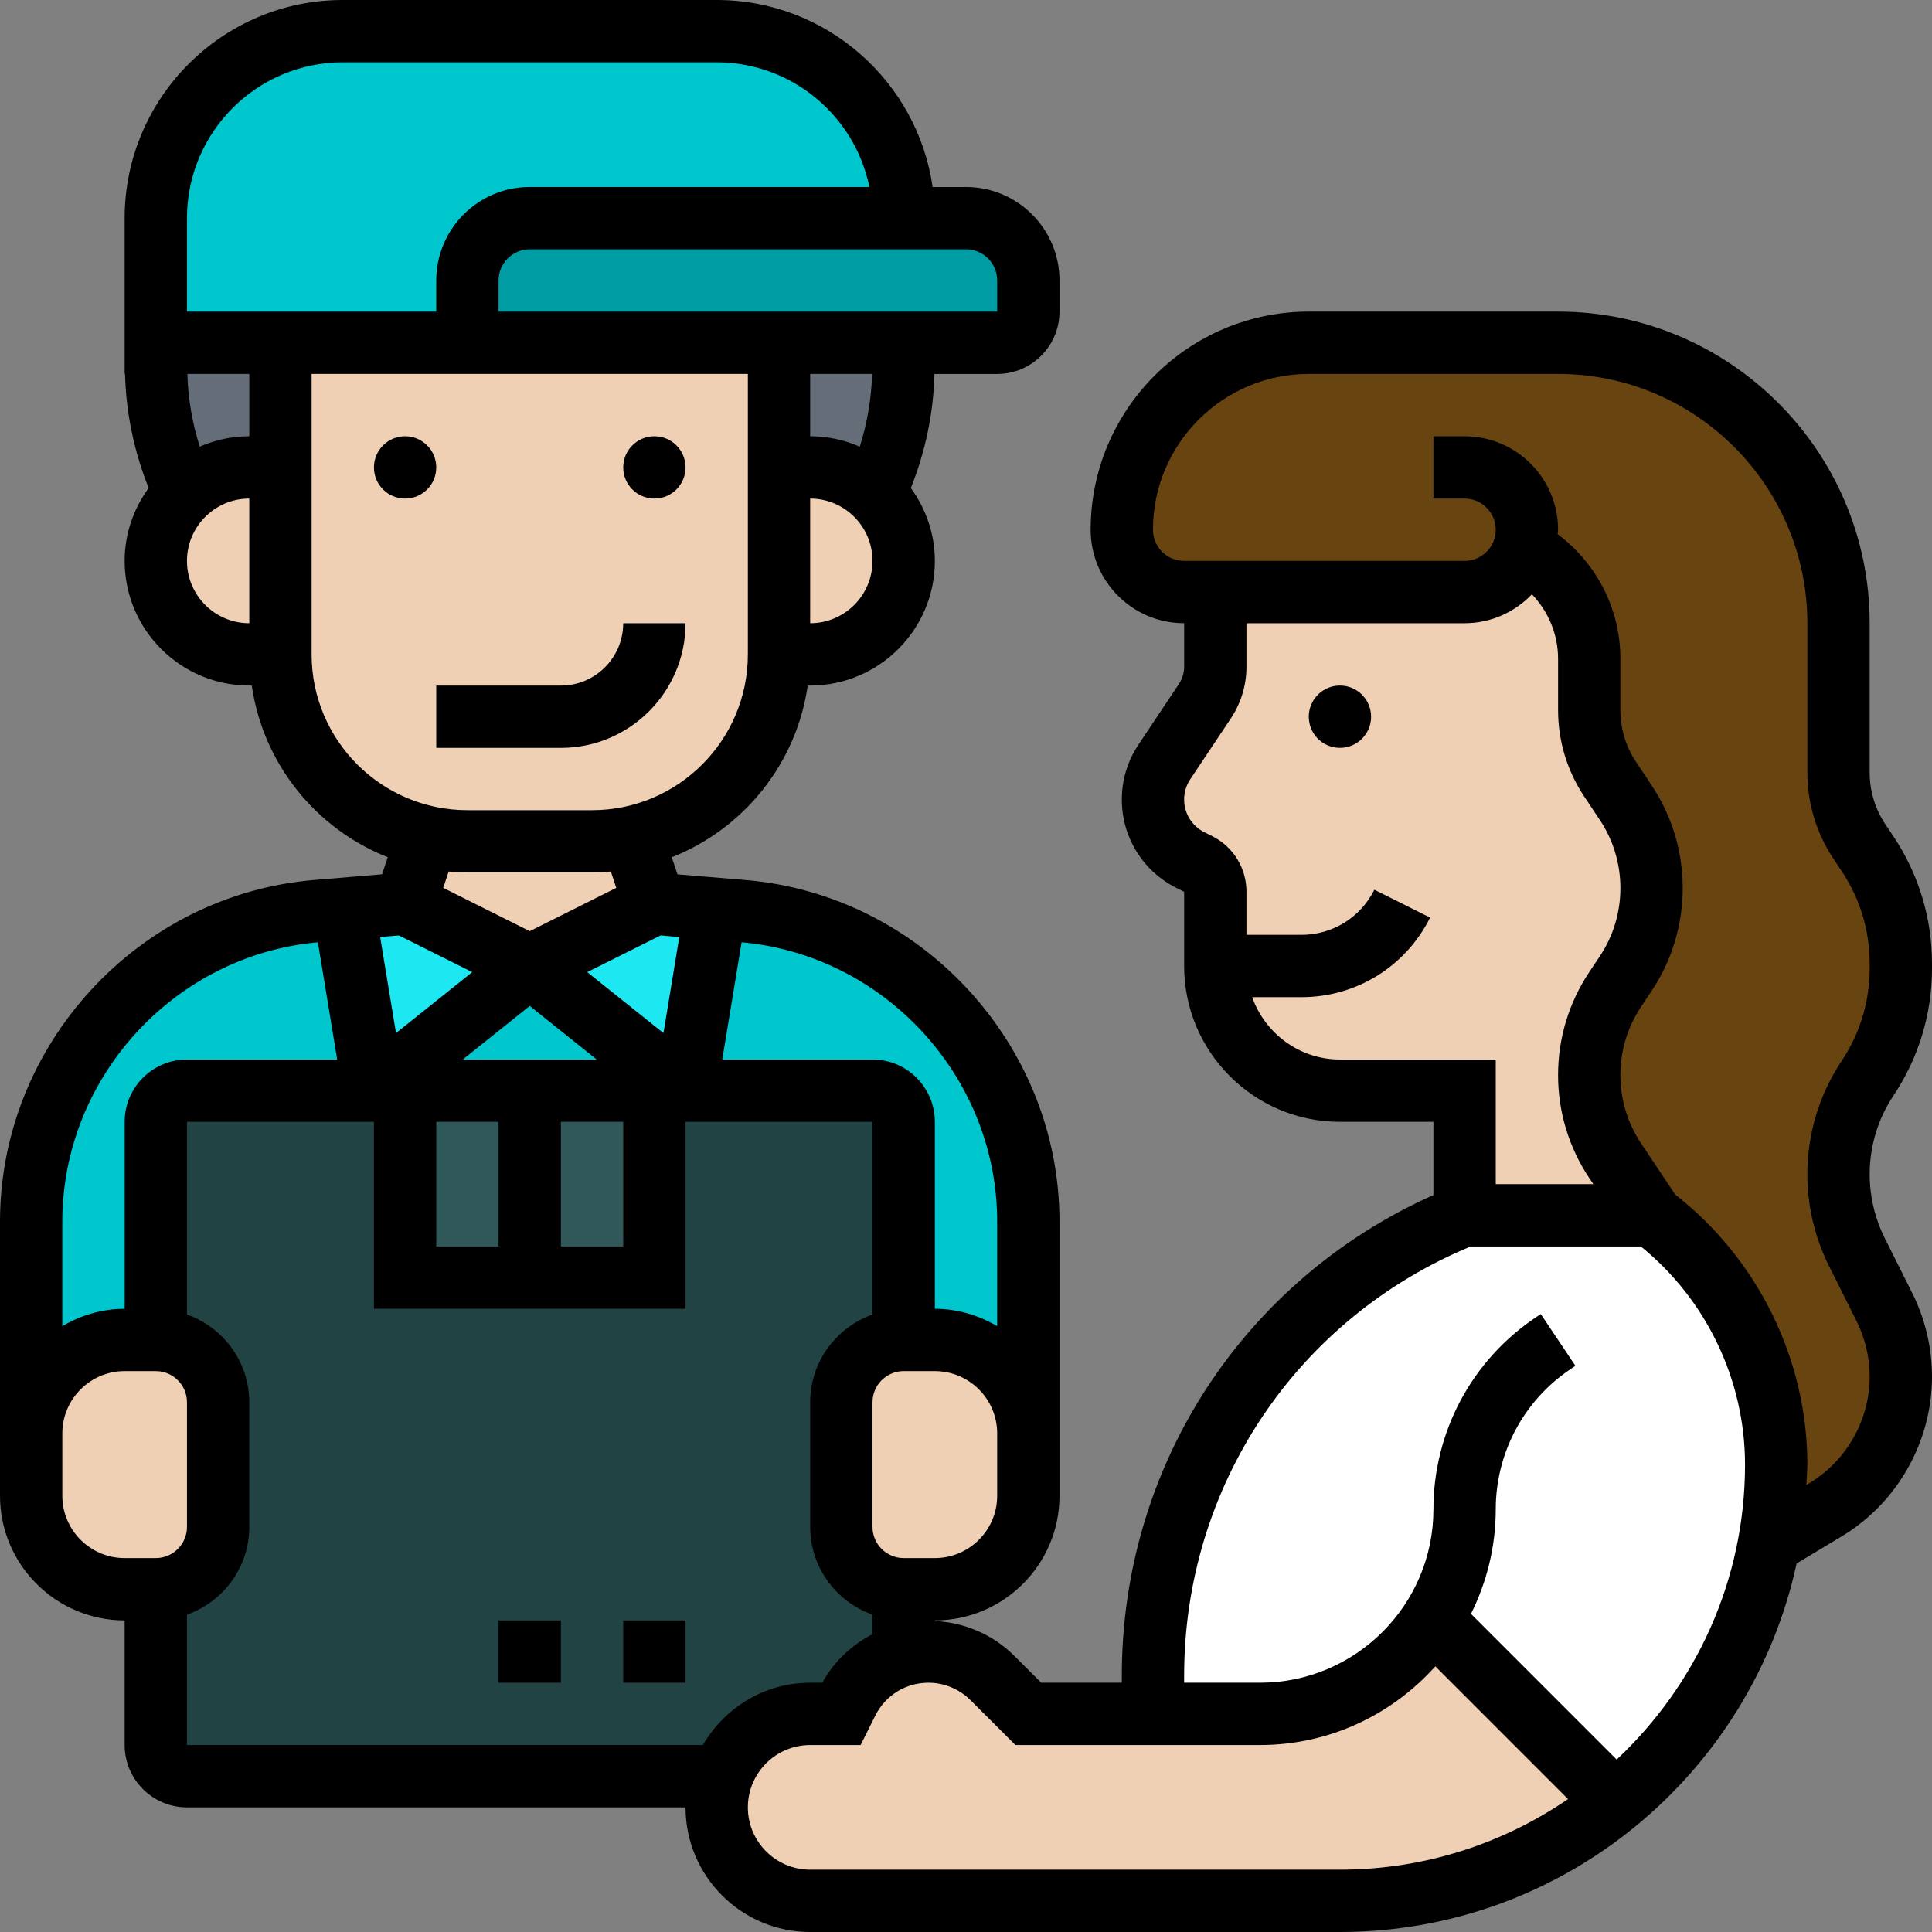 <svg width="66" height="66" viewBox="0 0 66 66" fill="none" xmlns="http://www.w3.org/2000/svg">
<rect x="0" y="0" width="66" height="66" fill="#808080" stroke="none"/>
<path d="M30.871 7.452H18.097C16.926 7.452 15.968 8.41 15.968 9.581V11.71H9.581H5.323V7.452C5.323 3.928 8.186 1.064 11.71 1.064H24.484C28.007 1.064 30.871 3.928 30.871 7.452Z" fill="#00C7CE"/>
<path d="M35.129 9.58V10.645C35.129 11.23 34.65 11.71 34.065 11.71H30.871H26.613H15.968V9.58C15.968 8.409 16.926 7.451 18.097 7.451H30.871H33C34.171 7.451 35.129 8.409 35.129 9.58Z" fill="#009EA4"/>
<path d="M9.581 11.71V15.967H8.516C7.654 15.967 6.877 16.308 6.302 16.862C5.653 15.51 5.323 14.02 5.323 12.518V11.71H9.581Z" fill="#656D78"/>
<path d="M30.871 11.71V12.518C30.871 14.02 30.541 15.51 29.892 16.862C29.317 16.308 28.54 15.967 27.677 15.967H26.613V11.71H30.871Z" fill="#656D78"/>
<path d="M35.129 41.729V48.968C35.129 47.201 33.703 45.774 31.936 45.774H30.871V38.323C30.871 37.737 30.392 37.258 29.806 37.258H23.419L24.441 31.052L25.367 31.127C30.882 31.584 35.129 36.194 35.129 41.729Z" fill="#00C7CE"/>
<path d="M4.258 45.774C2.491 45.774 1.065 47.201 1.065 48.968V41.729C1.065 36.194 5.312 31.584 10.826 31.127L11.752 31.052L12.774 37.258H6.387C5.802 37.258 5.323 37.737 5.323 38.323V45.774H4.258Z" fill="#00C7CE"/>
<path d="M23.419 37.258H22.355H18.097H13.839H12.774L18.097 33L23.419 37.258Z" fill="#00C7CE"/>
<path d="M22.355 30.871L24.441 31.052L23.419 37.258L18.097 33L22.355 30.871Z" fill="#1DE8F1"/>
<path d="M18.097 33L12.774 37.258L11.752 31.052L13.839 30.871L18.097 33Z" fill="#1DE8F1"/>
<path d="M30.871 45.774V38.323C30.871 37.737 30.392 37.258 29.806 37.258H6.387C5.802 37.258 5.323 37.737 5.323 38.323V45.774C6.494 45.774 7.452 46.732 7.452 47.903V52.161C7.452 53.332 6.494 54.29 5.323 54.29V59.613C5.323 60.198 5.802 60.677 6.387 60.677H24.665H24.675C24.825 60.22 25.091 59.815 25.421 59.485C25.995 58.91 26.794 58.548 27.677 58.548H28.742L28.955 58.133C29.349 57.346 30.051 56.771 30.871 56.536V54.29C29.7 54.29 28.742 53.332 28.742 52.161V47.903C28.742 46.732 29.7 45.774 30.871 45.774Z" fill="#224344"/>
<path d="M13.839 37.258H22.355V43.645H13.839V37.258Z" fill="#315859"/>
<path d="M48.936 55.323C47.69 57.26 45.519 58.548 43.049 58.548H39.387V57.239C39.387 50.32 43.603 44.092 50.032 41.516H56.419C59.102 43.528 60.677 46.679 60.677 50.032C60.677 50.958 60.592 51.863 60.433 52.736C59.879 55.759 58.399 58.474 56.313 60.571C55.951 60.922 55.578 61.263 55.184 61.572L48.936 55.323Z" fill="white"/>
<path d="M52.066 18.735C51.959 19.065 51.778 19.363 51.533 19.598C51.15 19.991 50.618 20.226 50.032 20.226H41.516H40.452C39.281 20.226 38.323 19.267 38.323 18.097C38.323 16.329 39.036 14.733 40.196 13.583C41.346 12.423 42.943 11.71 44.71 11.71H53.226C58.517 11.71 62.806 15.999 62.806 21.29V26.389C62.806 27.23 63.051 28.05 63.52 28.752L63.807 29.168C64.542 30.275 64.936 31.584 64.936 32.915V33.085C64.936 34.416 64.542 35.725 63.807 36.832C63.158 37.801 62.806 38.95 62.806 40.121C62.806 41.037 63.019 41.942 63.434 42.772L64.371 44.656C64.744 45.391 64.936 46.2 64.936 47.03C64.936 47.967 64.691 48.861 64.243 49.638C63.807 50.426 63.158 51.097 62.359 51.576L60.433 52.736C60.592 51.863 60.677 50.958 60.677 50.032C60.677 46.679 59.102 43.528 56.419 41.516L55.174 39.653C54.599 38.78 54.29 37.769 54.29 36.726C54.29 35.682 54.599 34.671 55.174 33.798L55.536 33.266C56.111 32.393 56.419 31.382 56.419 30.338C56.419 29.295 56.111 28.284 55.536 27.411L55.004 26.623C54.535 25.921 54.29 25.101 54.29 24.26V22.504C54.29 21.077 53.577 19.747 52.395 18.959L52.066 18.735Z" fill="#684411"/>
<path d="M41.516 20.226H50.032C50.618 20.226 51.15 19.992 51.533 19.598C51.778 19.364 51.959 19.066 52.066 18.736L52.395 18.959C53.577 19.747 54.29 21.078 54.29 22.504V24.26C54.29 25.101 54.535 25.921 55.004 26.624L55.536 27.411C56.111 28.284 56.419 29.296 56.419 30.339C56.419 31.382 56.111 32.393 55.536 33.266L55.174 33.798C54.599 34.671 54.29 35.683 54.29 36.726C54.29 37.769 54.599 38.78 55.174 39.653L56.419 41.516H50.032V37.258H45.774C43.422 37.258 41.516 35.353 41.516 33V30.467C41.516 30.062 41.293 29.689 40.931 29.509L40.664 29.381C39.877 28.987 39.387 28.189 39.387 27.316C39.387 26.858 39.526 26.411 39.77 26.027L41.154 23.952C41.388 23.611 41.516 23.196 41.516 22.77V20.226Z" fill="#F0D0B4"/>
<path d="M48.936 55.323L55.184 61.572C52.619 63.679 49.34 64.935 45.774 64.935H27.677C25.91 64.935 24.484 63.509 24.484 61.742C24.484 61.369 24.548 61.007 24.675 60.677C24.825 60.219 25.091 59.815 25.421 59.485C25.995 58.91 26.794 58.548 27.677 58.548H28.742L28.955 58.133C29.349 57.345 30.051 56.77 30.871 56.536C31.148 56.462 31.424 56.419 31.723 56.419C32.542 56.419 33.33 56.749 33.905 57.324L35.129 58.548H39.387H43.049C45.519 58.548 47.69 57.26 48.936 55.323Z" fill="#F0D0B4"/>
<path d="M35.129 48.968V51.097C35.129 52.864 33.703 54.29 31.936 54.29H30.871C29.7 54.29 28.742 53.332 28.742 52.161V47.903C28.742 46.732 29.7 45.774 30.871 45.774H31.936C33.703 45.774 35.129 47.201 35.129 48.968Z" fill="#F0D0B4"/>
<path d="M7.452 52.161C7.452 53.332 6.494 54.29 5.323 54.29H4.258C2.491 54.29 1.065 52.864 1.065 51.097V48.968C1.065 47.201 2.491 45.774 4.258 45.774H5.323C6.494 45.774 7.452 46.732 7.452 47.903V52.161Z" fill="#F0D0B4"/>
<path d="M29.892 16.862C30.498 17.437 30.871 18.256 30.871 19.161C30.871 20.045 30.509 20.843 29.934 21.418C29.359 21.993 28.561 22.355 27.677 22.355H26.613V15.968H27.677C28.54 15.968 29.317 16.308 29.892 16.862Z" fill="#F0D0B4"/>
<path d="M20.226 28.742C20.694 28.742 21.163 28.689 21.599 28.593L22.355 30.871L18.097 33L13.839 30.871L14.595 28.593C15.031 28.689 15.499 28.742 15.968 28.742H20.226Z" fill="#F0D0B4"/>
<path d="M9.581 11.71H15.968H26.613V15.967V22.355C26.613 25.41 24.463 27.965 21.599 28.593C21.163 28.689 20.694 28.742 20.226 28.742H15.968C15.499 28.742 15.031 28.689 14.595 28.593C11.731 27.965 9.581 25.41 9.581 22.355V15.967V11.71Z" fill="#F0D0B4"/>
<path d="M9.581 15.968V22.355H8.516C7.633 22.355 6.834 21.993 6.259 21.418C5.685 20.843 5.323 20.045 5.323 19.161C5.323 18.256 5.695 17.437 6.302 16.862C6.877 16.308 7.654 15.968 8.516 15.968H9.581Z" fill="#F0D0B4"/>
<path d="M22.355 17.032C22.943 17.032 23.419 16.556 23.419 15.968C23.419 15.38 22.943 14.903 22.355 14.903C21.767 14.903 21.29 15.38 21.29 15.968C21.29 16.556 21.767 17.032 22.355 17.032Z" fill="black"/>
<path d="M13.839 17.032C14.427 17.032 14.903 16.556 14.903 15.968C14.903 15.38 14.427 14.903 13.839 14.903C13.251 14.903 12.774 15.38 12.774 15.968C12.774 16.556 13.251 17.032 13.839 17.032Z" fill="black"/>
<path d="M23.419 21.291H21.29C21.29 22.465 20.335 23.42 19.161 23.42H14.903V25.549H19.161C21.51 25.549 23.419 23.639 23.419 21.291Z" fill="black"/>
<path d="M21.29 55.355H23.419V57.484H21.29V55.355Z" fill="black"/>
<path d="M17.032 55.355H19.161V57.484H17.032V55.355Z" fill="black"/>
<path d="M45.774 25.548C46.362 25.548 46.839 25.072 46.839 24.484C46.839 23.896 46.362 23.419 45.774 23.419C45.186 23.419 44.71 23.896 44.71 24.484C44.71 25.072 45.186 25.548 45.774 25.548Z" fill="black"/>
<path d="M66 33.085V32.915C66 31.367 65.546 29.869 64.688 28.58L64.407 28.16C64.056 27.633 63.871 27.021 63.871 26.388V21.29C63.871 15.421 59.096 10.645 53.226 10.645H44.71C40.601 10.645 37.258 13.989 37.258 18.097C37.258 19.858 38.691 21.29 40.452 21.29V22.775C40.452 22.986 40.39 23.191 40.273 23.366L38.89 25.441C38.519 25.997 38.323 26.644 38.323 27.312C38.323 28.599 39.038 29.758 40.19 30.333L40.452 30.464V33C40.452 35.935 42.839 38.323 45.774 38.323H48.968V40.824C42.481 43.724 38.323 50.082 38.323 57.239V57.484H35.57L34.658 56.574C33.925 55.839 32.963 55.429 31.936 55.376V55.355C34.284 55.355 36.194 53.445 36.194 51.097V48.968V41.73C36.194 35.688 31.477 30.563 25.457 30.062L23.144 29.869L22.949 29.285C25.395 28.32 27.207 26.1 27.593 23.42H27.677C30.026 23.42 31.936 21.511 31.936 19.162C31.936 18.23 31.626 17.374 31.116 16.672C31.612 15.433 31.891 14.107 31.922 12.775H34.065C35.239 12.775 36.194 11.82 36.194 10.646V9.582C36.194 7.821 34.761 6.388 33 6.388H31.86C31.341 2.781 28.232 0 24.484 0H11.71C7.601 0 4.258 3.344 4.258 7.452V11.71V12.523V12.774H4.272C4.303 14.106 4.582 15.432 5.078 16.671C4.568 17.373 4.258 18.229 4.258 19.161C4.258 21.51 6.168 23.419 8.516 23.419H8.601C8.988 26.099 10.8 28.319 13.246 29.284L13.051 29.868L10.738 30.061C4.717 30.563 0 35.688 0 41.73V48.968V51.097C0 53.445 1.91 55.355 4.258 55.355V59.613C4.258 60.787 5.213 61.742 6.387 61.742H23.419C23.419 64.09 25.329 66 27.677 66H45.774C53.42 66 59.819 60.598 61.375 53.41L62.906 52.49C64.814 51.347 66 49.254 66 47.027C66 46.044 65.767 45.058 65.327 44.177L64.384 42.292C64.049 41.62 63.871 40.868 63.871 40.117C63.871 39.154 64.153 38.221 64.688 37.421C65.546 36.131 66 34.633 66 33.085ZM45.774 36.194C44.388 36.194 43.217 35.3 42.776 34.065H44.459C46.332 34.065 48.017 33.022 48.855 31.347L46.95 30.394C46.476 31.345 45.521 31.936 44.459 31.936H42.581V30.464C42.581 29.651 42.129 28.922 41.403 28.56L41.141 28.429C40.717 28.216 40.452 27.788 40.452 27.312C40.452 27.066 40.524 26.827 40.661 26.621L42.044 24.548C42.395 24.021 42.581 23.409 42.581 22.775V21.29H50.032C50.937 21.29 51.75 20.908 52.332 20.302C52.896 20.89 53.226 21.671 53.226 22.505V24.259C53.226 25.313 53.536 26.334 54.12 27.211L54.648 28.003C55.111 28.697 55.355 29.505 55.355 30.339C55.355 31.172 55.111 31.98 54.648 32.673L54.29 33.21C53.594 34.253 53.226 35.47 53.226 36.726C53.226 37.982 53.594 39.198 54.29 40.242L54.431 40.452H51.097V36.194H45.774ZM34.065 51.097C34.065 52.271 33.11 53.226 31.936 53.226H30.871C30.284 53.226 29.806 52.749 29.806 52.161V47.903C29.806 47.316 30.284 46.839 30.871 46.839H31.936C33.11 46.839 34.065 47.794 34.065 48.968V51.097ZM25.334 32.19C30.233 32.627 34.065 36.806 34.065 41.73V45.302C33.435 44.935 32.715 44.71 31.936 44.71V38.323C31.936 37.148 30.981 36.194 29.806 36.194H24.674L25.334 32.19ZM23.205 32.01L22.665 35.291L20.061 33.209L22.565 31.957L23.205 32.01ZM15.809 36.194L18.097 34.364L20.384 36.194H15.809ZM17.032 38.323V42.581H14.903V38.323H17.032ZM15.141 30.331L15.327 29.773C15.539 29.793 15.752 29.806 15.968 29.806H20.226C20.442 29.806 20.655 29.793 20.867 29.773L21.053 30.331L18.097 31.81L15.141 30.331ZM19.161 38.323H21.29V42.581H19.161V38.323ZM27.677 21.29V17.032C28.852 17.032 29.806 17.987 29.806 19.161C29.806 20.335 28.852 21.29 27.677 21.29ZM27.677 14.903V12.774H29.793C29.768 13.616 29.627 14.454 29.371 15.259C28.851 15.032 28.28 14.903 27.677 14.903ZM33 8.516C33.587 8.516 34.065 8.993 34.065 9.581V10.645H17.032V9.581C17.032 8.993 17.51 8.516 18.097 8.516H33ZM8.516 21.29C7.342 21.29 6.387 20.335 6.387 19.161C6.387 17.987 7.342 17.032 8.516 17.032V21.29ZM8.516 14.903C7.914 14.903 7.343 15.032 6.824 15.259C6.568 14.454 6.425 13.616 6.401 12.774H8.516V14.903ZM6.387 10.645V7.452C6.387 4.517 8.775 2.129 11.71 2.129H24.484C27.055 2.129 29.205 3.961 29.699 6.387H18.097C16.336 6.387 14.903 7.82 14.903 9.581V10.645H6.387ZM10.645 22.355V12.774H25.548V22.355C25.548 25.29 23.161 27.677 20.226 27.677H15.968C13.033 27.677 10.645 25.29 10.645 22.355ZM13.628 31.957L16.132 33.209L13.528 35.291L12.987 32.01L13.628 31.957ZM2.129 41.73C2.129 36.806 5.96 32.627 10.859 32.19L11.519 36.194H6.387C5.213 36.194 4.258 37.148 4.258 38.323V44.71C3.479 44.71 2.758 44.935 2.129 45.302V41.73ZM5.323 53.226H4.258C3.084 53.226 2.129 52.271 2.129 51.097V48.968C2.129 47.794 3.084 46.839 4.258 46.839H5.323C5.909 46.839 6.387 47.316 6.387 47.903V52.161C6.387 52.749 5.909 53.226 5.323 53.226ZM24.011 59.613H6.387V55.159C7.623 54.718 8.516 53.547 8.516 52.161V47.903C8.516 46.517 7.623 45.346 6.387 44.906V38.323H12.774V44.71H23.419V38.323H29.806V44.906C28.57 45.346 27.677 46.517 27.677 47.903V52.161C27.677 53.547 28.57 54.718 29.806 55.159V55.826C29.096 56.194 28.494 56.758 28.089 57.484H27.677C26.108 57.484 24.75 58.346 24.011 59.613ZM45.774 63.871H27.677C26.503 63.871 25.548 62.916 25.548 61.742C25.548 60.568 26.503 59.613 27.677 59.613H29.4L29.903 58.606C30.249 57.913 30.944 57.484 31.718 57.484C32.252 57.484 32.775 57.701 33.153 58.079L34.688 59.613H43.045C45.423 59.613 47.557 58.57 49.033 56.925L53.566 61.459C51.345 62.979 48.662 63.871 45.774 63.871ZM55.228 60.11L50.251 55.132C50.787 54.054 51.097 52.844 51.097 51.561C51.097 49.629 52.057 47.834 53.668 46.76L53.819 46.659L52.635 44.89L52.486 44.99C50.282 46.458 48.968 48.913 48.968 51.561C48.968 54.827 46.311 57.484 43.045 57.484H40.452V57.24C40.452 50.781 44.287 45.049 50.241 42.581H56.054C58.289 44.388 59.613 47.148 59.613 50.032C59.613 54.006 57.919 57.584 55.228 60.11ZM63.871 33.085C63.871 34.211 63.541 35.301 62.916 36.239C62.148 37.39 61.742 38.731 61.742 40.117C61.742 41.198 61.997 42.278 62.48 43.245L63.423 45.13C63.715 45.716 63.871 46.373 63.871 47.027C63.871 48.51 63.081 49.904 61.81 50.666L61.706 50.728C61.716 50.495 61.742 50.267 61.742 50.032C61.742 46.441 60.053 43.013 57.226 40.807L56.063 39.061C55.599 38.367 55.355 37.559 55.355 36.726C55.355 35.892 55.599 35.084 56.062 34.391L56.419 33.855C57.116 32.812 57.484 31.595 57.484 30.339C57.484 29.083 57.116 27.867 56.419 26.823L55.891 26.031C55.54 25.504 55.355 24.892 55.355 24.259V22.505C55.355 20.818 54.554 19.251 53.211 18.248C53.213 18.197 53.226 18.149 53.226 18.097C53.226 16.336 51.793 14.903 50.032 14.903H48.968V17.032H50.032C50.619 17.032 51.097 17.509 51.097 18.097C51.097 18.684 50.619 19.161 50.032 19.161H40.452C39.865 19.161 39.387 18.684 39.387 18.097C39.387 15.162 41.775 12.774 44.71 12.774H53.226C57.921 12.774 61.742 16.595 61.742 21.29V26.388C61.742 27.442 62.052 28.463 62.636 29.34L62.916 29.761C63.541 30.698 63.871 31.789 63.871 32.915V33.085Z" fill="black"/>
</svg>
